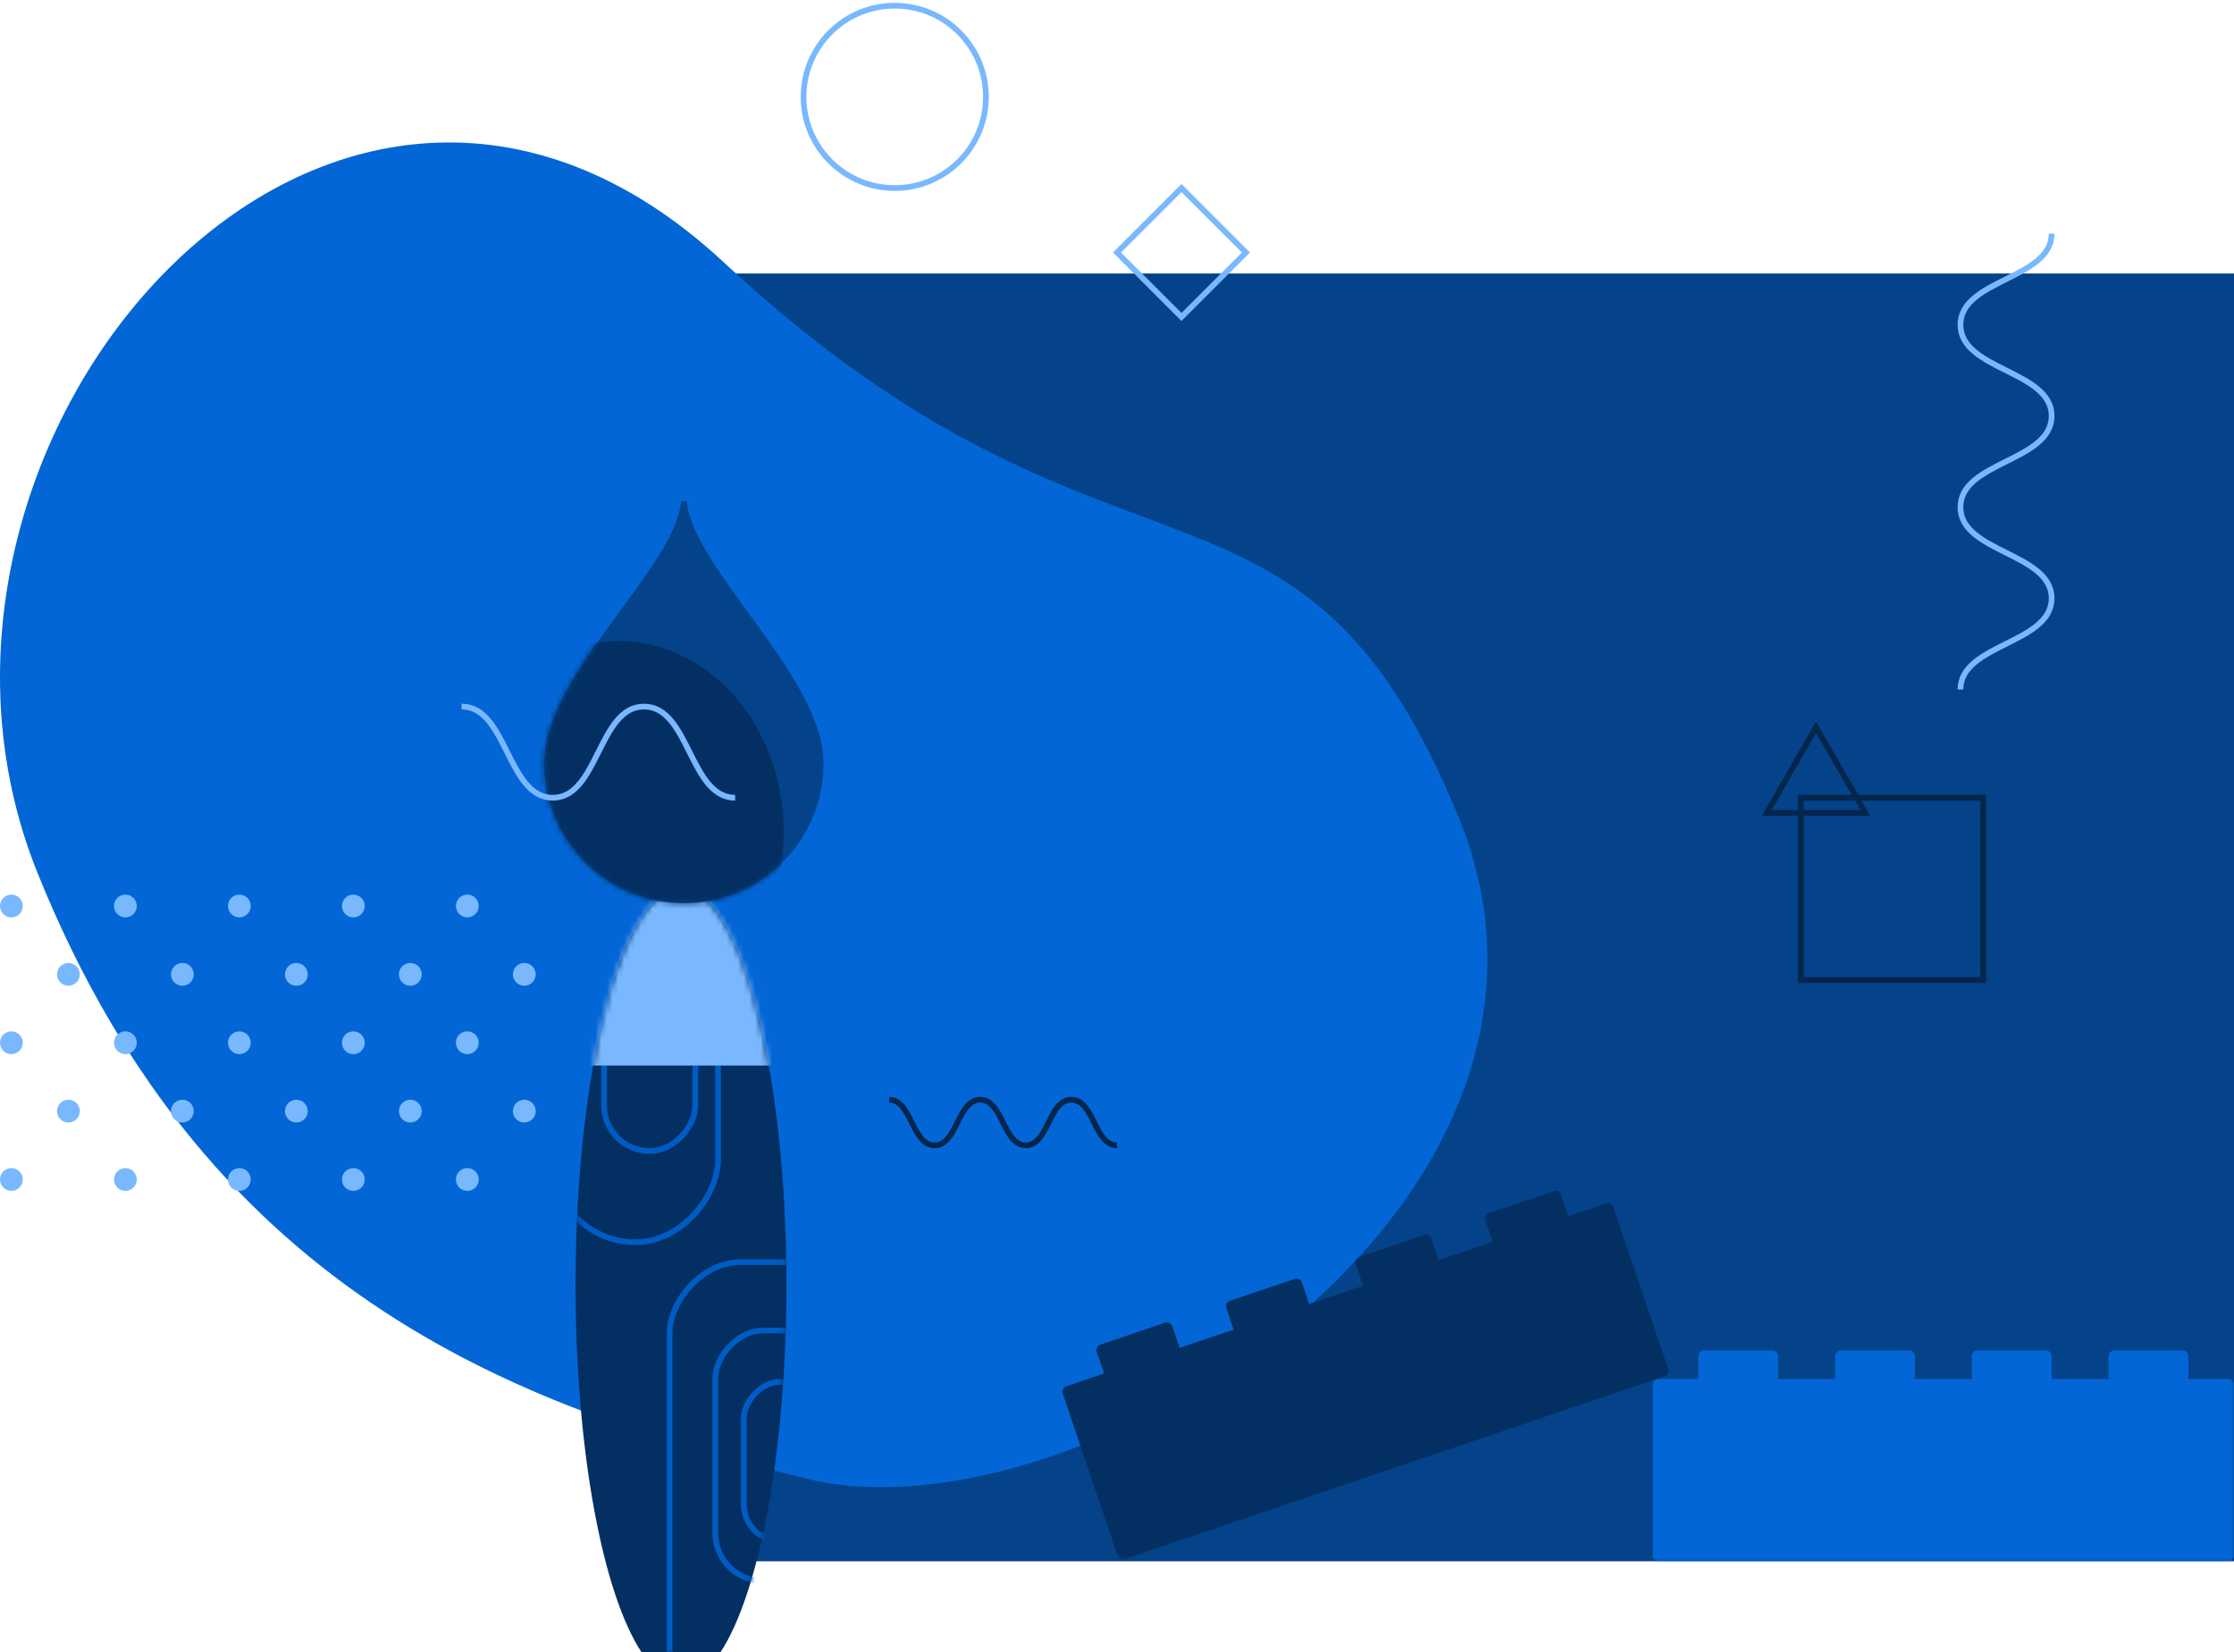 <svg width="100%" viewBox="0 0 392 290" fill="none" xmlns="http://www.w3.org/2000/svg">
<rect width="266" height="226" transform="translate(126 48)" fill="#044289"/>
<path d="M255.933 118.391C283.924 186.839 188.987 246.337 141.422 234.486C93.857 222.635 37.091 204.006 6.555 128.127C-23.982 52.247 58.296 -42.896 127.002 21.04C195.709 84.976 227.941 49.942 255.933 118.391Z" transform="translate(0 25)" fill="#0366D6"/>
<mask id="path-3-outside-1" maskUnits="userSpaceOnUse" x="-2" y="-2" width="103" height="38" fill="black">
<rect fill="white" x="-2" y="-2" width="103" height="38"/>
<path fillRule="evenodd" clipRule="evenodd" d="M8 0H20V5H32V0H44V5H56V0H68V5H80V0H92V5H100V35H0V5H8V0Z"/>
</mask>
<path fillRule="evenodd" clipRule="evenodd" d="M8 0H20V5H32V0H44V5H56V0H68V5H80V0H92V5H100V35H0V5H8V0Z" transform="translate(291 238)" fill="#0366D6"/>
<path d="M20 0H21C21 -0.552 20.552 -1 20 -1V0ZM8 0V-1C7.448 -1 7 -0.552 7 0L8 0ZM20 5H19C19 5.552 19.448 6 20 6V5ZM32 5V6C32.552 6 33 5.552 33 5H32ZM32 0V-1C31.448 -1 31 -0.552 31 0L32 0ZM44 0H45C45 -0.552 44.552 -1 44 -1V0ZM44 5H43C43 5.552 43.448 6 44 6V5ZM56 5V6C56.552 6 57 5.552 57 5H56ZM56 0V-1C55.448 -1 55 -0.552 55 0L56 0ZM68 0H69C69 -0.552 68.552 -1 68 -1V0ZM68 5H67C67 5.552 67.448 6 68 6V5ZM80 5V6C80.552 6 81 5.552 81 5H80ZM80 0V-1C79.448 -1 79 -0.552 79 0L80 0ZM92 0H93C93 -0.552 92.552 -1 92 -1V0ZM92 5H91C91 5.552 91.448 6 92 6V5ZM100 5H101C101 4.448 100.552 4 100 4V5ZM100 35V36C100.552 36 101 35.552 101 35H100ZM0 35H-1C-1 35.552 -0.552 36 0 36L0 35ZM0 5V4C-0.552 4 -1 4.448 -1 5H0ZM8 5V6C8.552 6 9 5.552 9 5H8ZM20 -1H8V1H20V-1ZM21 5V0H19V5H21ZM20 6H32V4H20V6ZM31 0V5H33V0H31ZM44 -1H32V1H44V-1ZM45 5V0H43V5H45ZM44 6H56V4H44V6ZM57 5V0H55V5H57ZM56 1H68V-1H56V1ZM67 0V5H69V0H67ZM68 6H80V4H68V6ZM79 0V5H81V0H79ZM92 -1H80V1H92V-1ZM93 5V0H91V5H93ZM92 6H100V4H92V6ZM99 5V35H101V5H99ZM100 34H0V36H100V34ZM1 35V5H-1V35H1ZM0 6H8V4H0V6ZM7 0V5H9V0H7Z" transform="translate(291 238)" fill="#0366D6" mask="url(#path-3-outside-1)"/>
<mask id="path-5-outside-2" maskUnits="userSpaceOnUse" x="-2" y="-2" width="108" height="69" fill="black">
<rect fill="white" x="-2" y="-2" width="108" height="69"/>
<path fillRule="evenodd" clipRule="evenodd" d="M73.067 4.242L84.292 0L86.059 4.677L93.543 1.849L104.148 29.912L10.605 65.263L0 37.2L7.483 34.372L5.716 29.695L16.941 25.453L18.709 30.13L29.934 25.888L28.166 21.211L39.392 16.968L41.159 21.646L52.384 17.404L50.616 12.726L61.842 8.484L63.609 13.161L74.834 8.919L73.067 4.242Z"/>
</mask>
<path fillRule="evenodd" clipRule="evenodd" d="M73.067 4.242L84.292 0L86.059 4.677L93.543 1.849L104.148 29.912L10.605 65.263L0 37.2L7.483 34.372L5.716 29.695L16.941 25.453L18.709 30.13L29.934 25.888L28.166 21.211L39.392 16.968L41.159 21.646L52.384 17.404L50.616 12.726L61.842 8.484L63.609 13.161L74.834 8.919L73.067 4.242Z" transform="translate(188.72 207.057) rotate(2)" fill="#032F62"/>
<path d="M84.292 0L85.227 -0.354C85.133 -0.602 84.945 -0.802 84.703 -0.911C84.462 -1.021 84.186 -1.029 83.938 -0.935L84.292 0ZM73.067 4.242L72.713 3.307C72.196 3.502 71.936 4.079 72.131 4.596L73.067 4.242ZM86.059 4.677L85.124 5.031C85.218 5.279 85.406 5.479 85.648 5.588C85.889 5.698 86.165 5.706 86.413 5.613L86.059 4.677ZM93.543 1.849L94.478 1.495C94.283 0.979 93.706 0.718 93.189 0.913L93.543 1.849ZM104.148 29.912L104.502 30.847C104.75 30.753 104.951 30.565 105.06 30.323C105.169 30.081 105.178 29.806 105.084 29.558L104.148 29.912ZM10.605 65.263L9.67 65.617C9.865 66.133 10.442 66.394 10.959 66.198L10.605 65.263ZM0 37.2L-0.354 36.265C-0.87 36.46 -1.131 37.037 -0.935 37.554L0 37.2ZM7.483 34.372L7.837 35.307C8.354 35.112 8.614 34.535 8.419 34.019L7.483 34.372ZM5.716 29.695L5.362 28.76C4.846 28.955 4.585 29.532 4.78 30.049L5.716 29.695ZM16.941 25.453L17.877 25.099C17.783 24.851 17.594 24.651 17.352 24.541C17.111 24.432 16.836 24.424 16.587 24.517L16.941 25.453ZM18.709 30.13L17.773 30.483C17.867 30.732 18.055 30.932 18.297 31.041C18.539 31.151 18.814 31.159 19.062 31.065L18.709 30.13ZM29.934 25.888L30.287 26.823C30.804 26.628 31.064 26.051 30.869 25.534L29.934 25.888ZM28.166 21.211L27.813 20.275C27.296 20.471 27.036 21.048 27.231 21.564L28.166 21.211ZM39.392 16.968L40.327 16.615C40.233 16.367 40.045 16.166 39.803 16.057C39.561 15.948 39.286 15.939 39.038 16.033L39.392 16.968ZM41.159 21.646L40.224 21.999C40.419 22.516 40.996 22.776 41.513 22.581L41.159 21.646ZM52.384 17.404L52.737 18.339C53.254 18.144 53.515 17.567 53.319 17.05L52.384 17.404ZM50.616 12.726L50.263 11.791C49.746 11.986 49.486 12.563 49.681 13.08L50.616 12.726ZM61.842 8.484L62.777 8.131C62.683 7.883 62.495 7.682 62.253 7.573C62.011 7.464 61.736 7.455 61.488 7.549L61.842 8.484ZM63.609 13.161L62.674 13.515C62.767 13.763 62.956 13.964 63.198 14.073C63.439 14.182 63.715 14.191 63.963 14.097L63.609 13.161ZM74.834 8.919L75.188 9.855C75.704 9.659 75.965 9.082 75.769 8.566L74.834 8.919ZM83.938 -0.935L72.713 3.307L73.42 5.178L84.645 0.935L83.938 -0.935ZM86.995 4.324L85.227 -0.354L83.356 0.354L85.124 5.031L86.995 4.324ZM86.413 5.613L93.896 2.784L93.189 0.913L85.706 3.742L86.413 5.613ZM92.608 2.202L103.213 30.265L105.084 29.558L94.478 1.495L92.608 2.202ZM103.795 28.976L10.252 64.328L10.959 66.198L104.502 30.847L103.795 28.976ZM11.541 64.91L0.935 36.847L-0.935 37.554L9.67 65.617L11.541 64.91ZM0.354 38.136L7.837 35.307L7.13 33.437L-0.354 36.265L0.354 38.136ZM4.78 30.049L6.548 34.726L8.419 34.019L6.651 29.341L4.78 30.049ZM16.587 24.517L5.362 28.76L6.069 30.631L17.295 26.388L16.587 24.517ZM19.644 29.776L17.877 25.099L16.006 25.806L17.773 30.483L19.644 29.776ZM19.062 31.065L30.287 26.823L29.58 24.952L18.355 29.195L19.062 31.065ZM27.231 21.564L28.998 26.241L30.869 25.534L29.102 20.857L27.231 21.564ZM39.038 16.033L27.813 20.275L28.52 22.146L39.745 17.904L39.038 16.033ZM42.094 21.292L40.327 16.615L38.456 17.322L40.224 21.999L42.094 21.292ZM41.513 22.581L52.737 18.339L52.03 16.468L40.806 20.71L41.513 22.581ZM53.319 17.05L51.552 12.373L49.681 13.08L51.449 17.757L53.319 17.05ZM50.97 13.662L62.195 9.42L61.488 7.549L50.263 11.791L50.97 13.662ZM60.906 8.838L62.674 13.515L64.545 12.808L62.777 8.131L60.906 8.838ZM63.963 14.097L75.188 9.855L74.481 7.984L63.256 12.226L63.963 14.097ZM72.131 4.596L73.899 9.273L75.769 8.566L74.002 3.889L72.131 4.596Z" transform="translate(188.72 207.057) rotate(2)" fill="#032F62" mask="url(#path-5-outside-2)"/>
<circle cx="16" cy="16" r="16" transform="translate(141 1)" stroke="#79B8FF" strokeLinejoin="round"/>
<rect width="16" height="16" transform="translate(207.314 33) rotate(45)" stroke="#79B8FF" strokeLinejoin="round"/>
<rect width="32" height="32" transform="translate(348 140) rotate(90)" stroke="#05264C" strokeLinecap="round" strokeLinejoin="round"/>
<path d="M0 0C4 0 4 8 8 8C12 8 12 0 16 0C20 0 20 8 24 8C28 8 28 0 32 0C36 0 36 8 40 8" transform="translate(156 193)" stroke="#05264C" strokeLinecap="round" strokeLinejoin="round"/>
<path d="M0 0C8 0 8 16 16 16C24 16 24 0 32 0C40 0 40 16 48 16C56 16 56 0 64 0C72 0 72 16 80 16" transform="translate(344 121) rotate(-90)" stroke="#79B8FF" strokeLinejoin="round"/>
<path fillRule="evenodd" clipRule="evenodd" d="M25.403 134C32.201 123.721 37 98.716 37 69.5C37 31.116 28.717 0 18.5 0C8.283 0 0 31.116 0 69.5C0 98.716 4.799 123.721 11.597 134H25.403Z" transform="translate(100.994 156)" fill="#032F62"/>
<mask id="mask0" mask-type="alpha" maskUnits="userSpaceOnUse" x="100" y="156" width="38" height="134">
<path fillRule="evenodd" clipRule="evenodd" d="M25.403 134C32.201 123.721 37 98.716 37 69.5C37 31.116 28.717 0 18.5 0C8.283 0 0 31.116 0 69.5C0 98.716 4.799 123.721 11.597 134H25.403Z" transform="translate(100.994 156)" fill="#032F62"/>
</mask>
<g mask="url(#mask0)">
<rect width="16" height="32" rx="8" transform="translate(122 170) scale(-1 1)" stroke="#005CC5" strokeLinejoin="round"/>
<rect width="29" height="48" rx="14.5" transform="translate(126 170) scale(-1 1)" stroke="#005CC5" strokeLinejoin="round"/>
<rect x="-0.5" y="-0.5" width="39" height="83" rx="12.5" transform="translate(156 222) scale(-1 1)" stroke="#005CC5" strokeLinejoin="round"/>
<rect x="-0.5" y="-0.5" width="25" height="44" rx="8.5" transform="translate(150 234) scale(-1 1)" stroke="#005CC5" strokeLinejoin="round"/>
<rect x="-0.5" y="-0.5" width="18" height="28" rx="6.5" transform="translate(148 243) scale(-1 1)" stroke="#005CC5" strokeLinejoin="round"/>
</g>
<mask id="mask1" mask-type="alpha" maskUnits="userSpaceOnUse" x="100" y="156" width="38" height="134">
<path fillRule="evenodd" clipRule="evenodd" d="M25.403 134C32.201 123.721 37 98.716 37 69.5C37 31.116 28.717 0 18.5 0C8.283 0 0 31.116 0 69.5C0 98.716 4.799 123.721 11.597 134H25.403Z" transform="translate(100.994 156)" fill="#2188FF"/>
</mask>
<g mask="url(#mask1)">
<rect width="55" height="38" transform="translate(91.001 149)" fill="#79B8FF"/>
</g>
<path d="M48 46C48 59.255 37.255 70 24 70C10.745 70 0 59.255 0 46C0 30.5 23 12 24 0C25 12 48 31 48 46Z" transform="translate(96 88)" fill="#044289" stroke="#044289" strokeWidth="2" strokeLinecap="round" strokeLinejoin="round"/>
<mask id="mask2" mask-type="alpha" maskUnits="userSpaceOnUse" x="94" y="87" width="51" height="73">
<path d="M48 46C48 59.255 37.255 70 24 70C10.745 70 0 59.255 0 46C0 30.5 23 12 24 0C25 12 48 31 48 46Z" transform="translate(96 88)" fill="#032F62" stroke="#032F62" strokeWidth="2"/>
</mask>
<g mask="url(#mask2)">
<path d="M58 34C58 52.363 45.111 67 29.5 67C13.888 67 1 52.363 1 34C1 15.637 13.888 1 29.5 1C45.111 1 58 15.637 58 34Z" transform="translate(78.999 112)" fill="#032F62" stroke="#032F62" strokeWidth="2"/>
</g>
<path d="M0 0C8 0 8 16 16 16C24 16 24 0 32 0C40 0 40 16 48 16" transform="translate(81 124)" stroke="#79B8FF" strokeLinecap="round"/>
<path d="M10 0L18.66 15L1.34 15L10 0Z" transform="translate(315 151.321) rotate(-120)" stroke="#05264C" strokeLinecap="round" strokeLinejoin="round"/>
<circle cx="2" cy="2" r="2" transform="translate(0 157)" fill="#79B8FF"/>
<circle cx="2" cy="2" r="2" transform="translate(20 157)" fill="#79B8FF"/>
<circle cx="2" cy="2" r="2" transform="translate(40 157)" fill="#79B8FF"/>
<circle cx="2" cy="2" r="2" transform="translate(60 157)" fill="#79B8FF"/>
<circle cx="2" cy="2" r="2" transform="translate(80 157)" fill="#79B8FF"/>
<circle cx="2" cy="2" r="2" transform="translate(10 169)" fill="#79B8FF"/>
<circle cx="2" cy="2" r="2" transform="translate(30 169)" fill="#79B8FF"/>
<circle cx="2" cy="2" r="2" transform="translate(50 169)" fill="#79B8FF"/>
<circle cx="2" cy="2" r="2" transform="translate(70 169)" fill="#79B8FF"/>
<circle cx="2" cy="2" r="2" transform="translate(90 169)" fill="#79B8FF"/>
<circle cx="2" cy="2" r="2" transform="translate(0 181)" fill="#79B8FF"/>
<circle cx="2" cy="2" r="2" transform="translate(20 181)" fill="#79B8FF"/>
<circle cx="2" cy="2" r="2" transform="translate(40 181)" fill="#79B8FF"/>
<circle cx="2" cy="2" r="2" transform="translate(60 181)" fill="#79B8FF"/>
<circle cx="2" cy="2" r="2" transform="translate(80 181)" fill="#79B8FF"/>
<circle cx="2" cy="2" r="2" transform="translate(10 193)" fill="#79B8FF"/>
<circle cx="2" cy="2" r="2" transform="translate(30 193)" fill="#79B8FF"/>
<circle cx="2" cy="2" r="2" transform="translate(50 193)" fill="#79B8FF"/>
<circle cx="2" cy="2" r="2" transform="translate(70 193)" fill="#79B8FF"/>
<circle cx="2" cy="2" r="2" transform="translate(90 193)" fill="#79B8FF"/>
<circle cx="2" cy="2" r="2" transform="translate(0 205)" fill="#79B8FF"/>
<circle cx="2" cy="2" r="2" transform="translate(20 205)" fill="#79B8FF"/>
<circle cx="2" cy="2" r="2" transform="translate(40 205)" fill="#79B8FF"/>
<circle cx="2" cy="2" r="2" transform="translate(60 205)" fill="#79B8FF"/>
<circle cx="2" cy="2" r="2" transform="translate(80 205)" fill="#79B8FF"/>
</svg>


